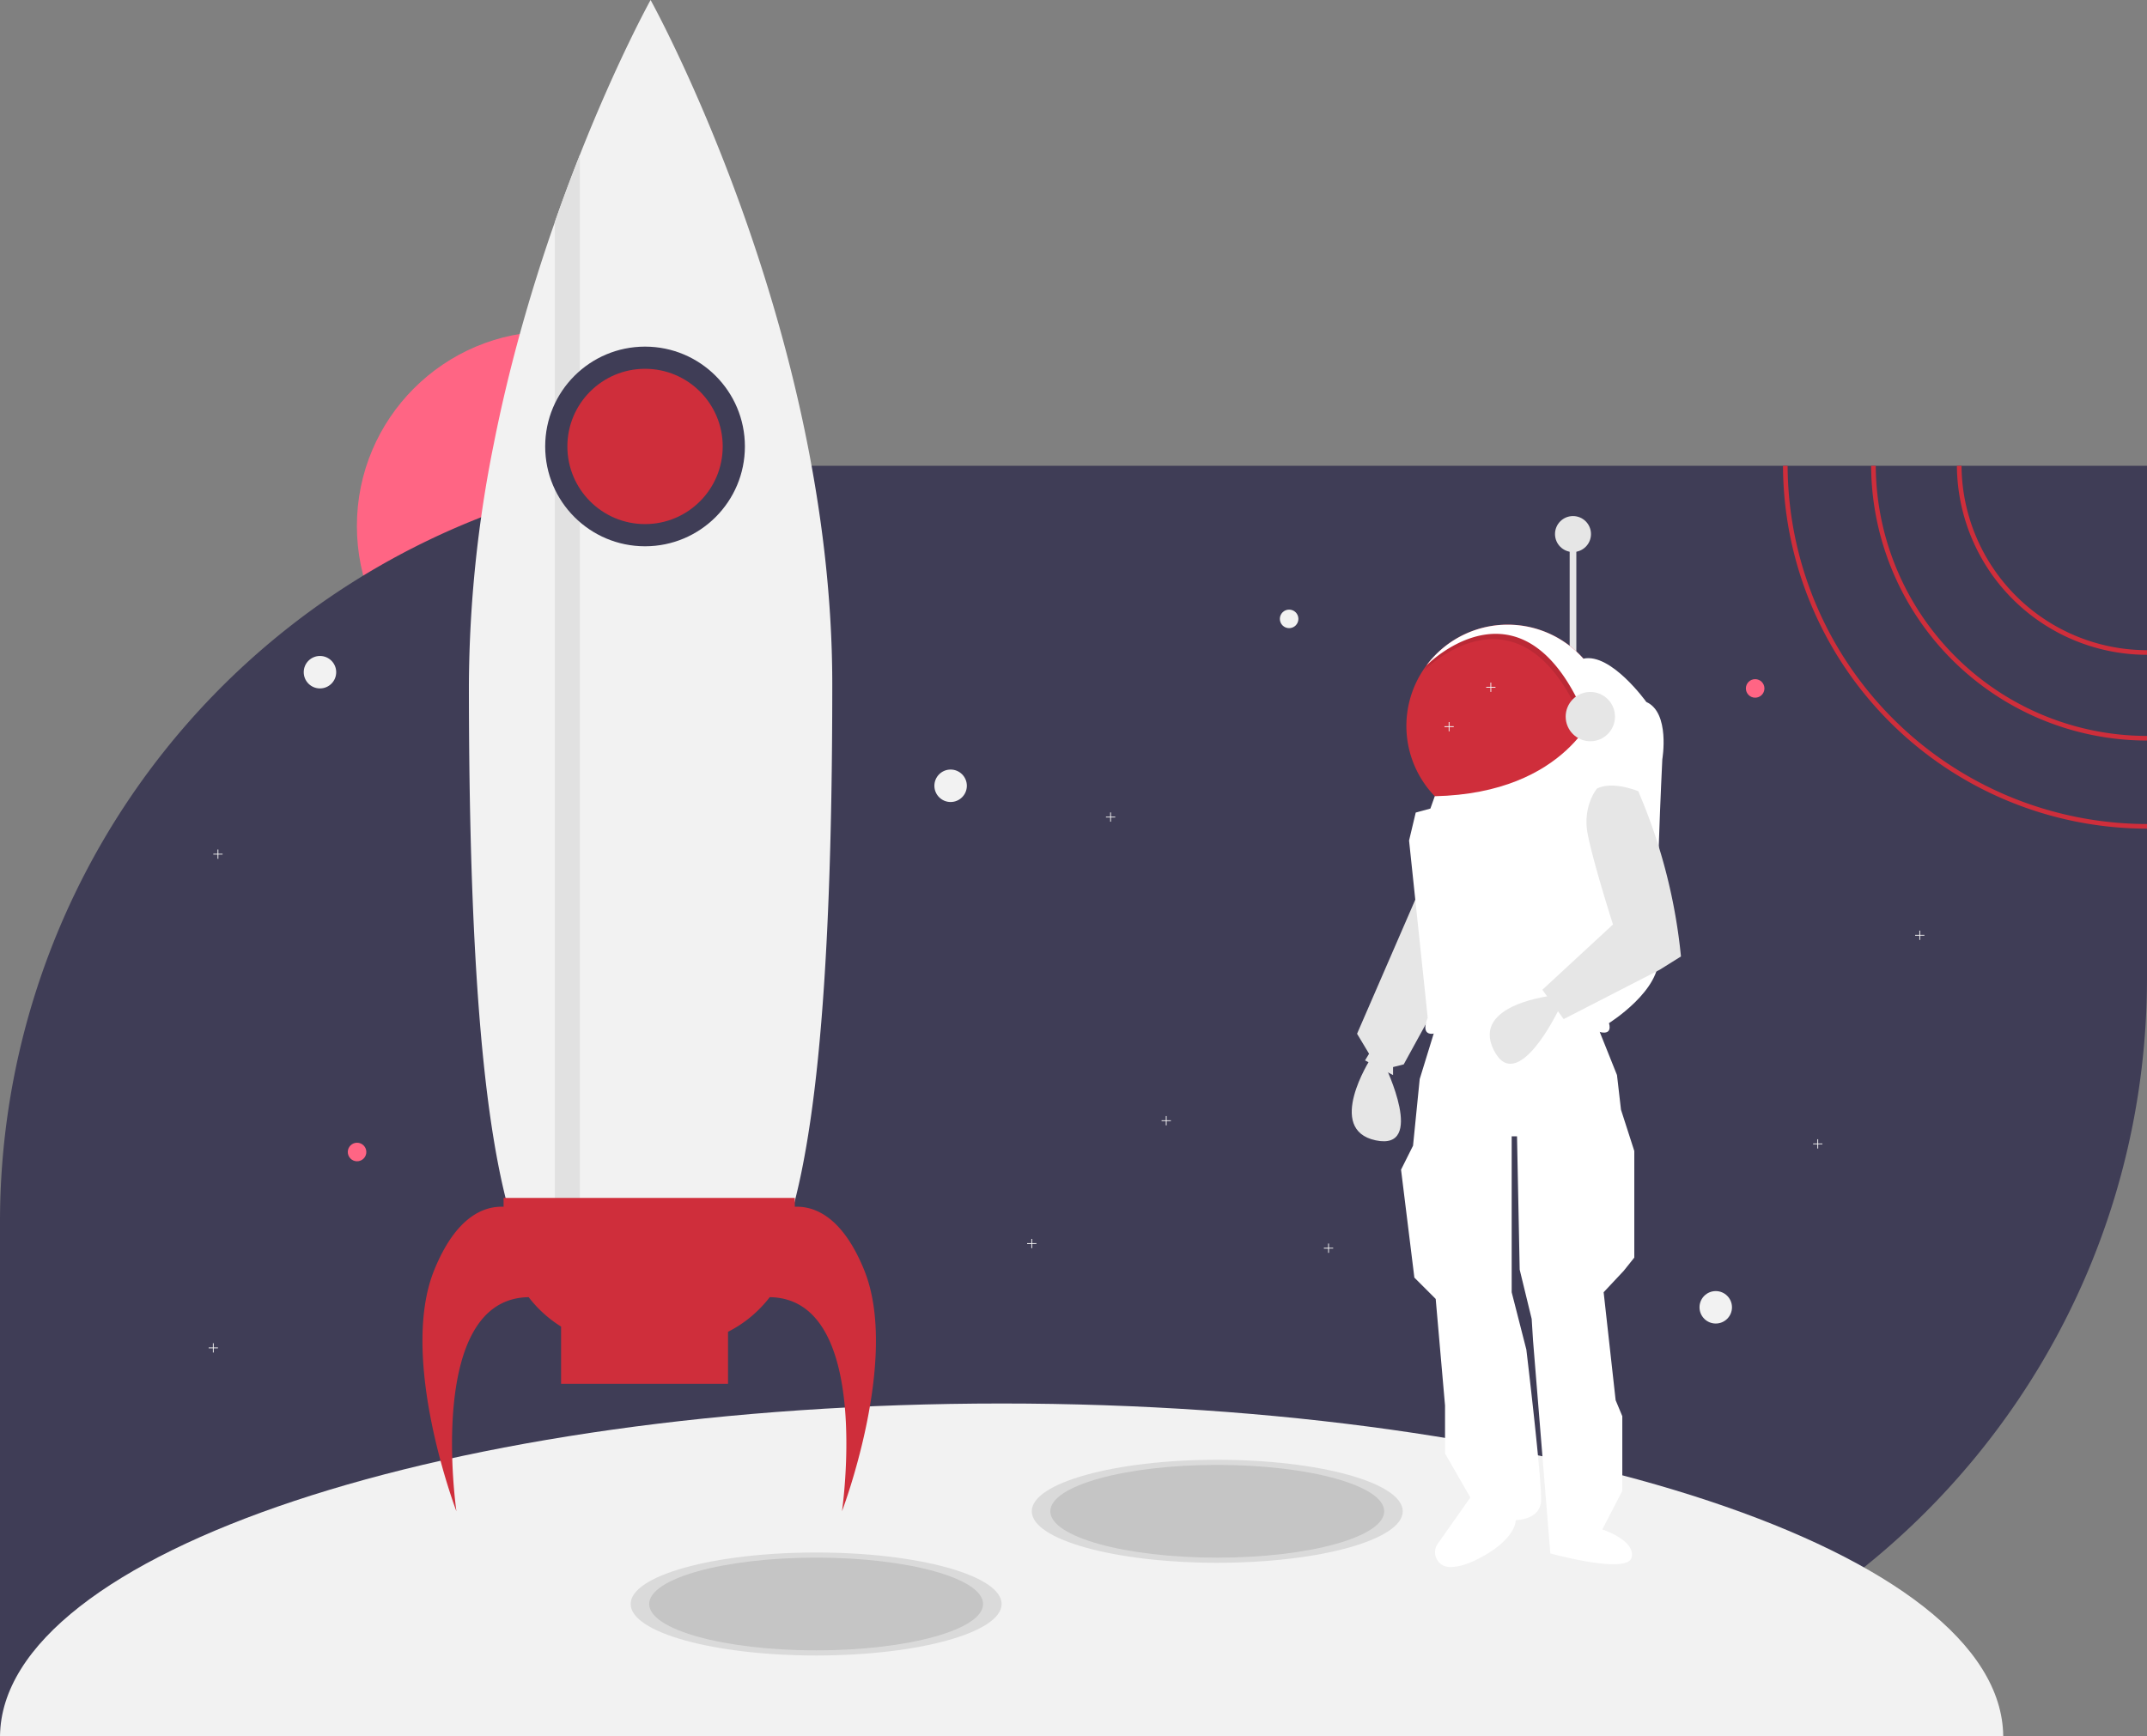 <svg xmlns="http://www.w3.org/2000/svg" width="682" height="551.639" viewBox="0 0 682 551.639">
  <rect x="0" y="0" width="682" height="551.639" fill="#808080" stroke="none"/>
  <g id="space-home" transform="translate(-1090 -234.549)">
    <circle id="Ellipse_71" data-name="Ellipse 71" cx="61.851" cy="61.851" r="61.851" transform="translate(1203.366 339.836)" fill="#ff6584"/>
    <path id="Path_523" data-name="Path 523" d="M819,276.46V439.138c0,132.611-107.5,240.107-240.106,240.1H137V516.56A240.321,240.321,0,0,1,289.868,292.8a235.759,235.759,0,0,1,23.391-7.755c.155-.052.317-.1.471-.133q3.513-.961,7.07-1.812c.133-.037.258-.066.39-.1a240.183,240.183,0,0,1,44.536-6.282c1.775-.081,3.55-.147,5.34-.184.641-.022,1.289-.037,1.944-.037q2.033-.044,4.088-.044Z" transform="translate(953 106.096)" fill="#3f3d56"/>
    <path id="Path_524" data-name="Path 524" d="M455.171,681C279.82,681,137.606,728.284,137.01,786.688H773.333C772.736,728.284,630.522,681,455.171,681Z" transform="translate(952.997 -0.5)" fill="#f2f2f2"/>
    <g id="Group_28" data-name="Group 28" transform="translate(1290.328 727.84)" opacity="0.1">
      <ellipse id="Ellipse_72" data-name="Ellipse 72" cx="58.92" cy="16.367" rx="58.92" ry="16.367"/>
    </g>
    <g id="Group_29" data-name="Group 29" transform="translate(1417.743 698.38)" opacity="0.1">
      <ellipse id="Ellipse_73" data-name="Ellipse 73" cx="58.92" cy="16.367" rx="58.92" ry="16.367"/>
    </g>
    <g id="Group_30" data-name="Group 30" transform="translate(1296.22 729.477)" opacity="0.1">
      <ellipse id="Ellipse_74" data-name="Ellipse 74" cx="53.028" cy="14.73" rx="53.028" ry="14.73"/>
    </g>
    <g id="Group_31" data-name="Group 31" transform="translate(1423.635 700.017)" opacity="0.1">
      <ellipse id="Ellipse_75" data-name="Ellipse 75" cx="53.028" cy="14.73" rx="53.028" ry="14.73"/>
    </g>
    <circle id="Ellipse_76" data-name="Ellipse 76" cx="5.156" cy="5.156" r="5.156" transform="translate(1186.482 442.978)" fill="#f2f2f2"/>
    <circle id="Ellipse_77" data-name="Ellipse 77" cx="5.156" cy="5.156" r="5.156" transform="translate(1629.855 644.78)" fill="#f2f2f2"/>
    <circle id="Ellipse_78" data-name="Ellipse 78" cx="5.156" cy="5.156" r="5.156" transform="translate(1386.81 479.067)" fill="#f2f2f2"/>
    <circle id="Ellipse_79" data-name="Ellipse 79" cx="2.946" cy="2.946" r="2.946" transform="translate(1644.585 450.343)" fill="#ff6584"/>
    <circle id="Ellipse_80" data-name="Ellipse 80" cx="2.946" cy="2.946" r="2.946" transform="translate(1200.475 597.643)" fill="#ff6584"/>
    <path id="Path_525" data-name="Path 525" d="M92.946,580.842H91.6V579.5h-.262v1.342H90v.262h1.342v1.342H91.6V581.1h1.342Z" transform="translate(1066.285 81.851)" fill="#f2f2f2"/>
    <path id="Path_527" data-name="Path 527" d="M828.946,402.842H827.6V401.5h-.262v1.342H826v.262h1.342v1.342h.262V403.1h1.342Z" transform="translate(872.35 128.754)" fill="#f2f2f2"/>
    <path id="Path_528" data-name="Path 528" d="M503.946,482.842H502.6V481.5h-.262v1.342H501v.262h1.342v1.342h.262V483.1h1.342Z" transform="translate(957.987 107.674)" fill="#f2f2f2"/>
    <path id="Path_529" data-name="Path 529" d="M784.946,492.842H783.6V491.5h-.262v1.342H782v.262h1.342v1.342h.262V493.1h1.342Z" transform="translate(883.944 105.039)" fill="#f2f2f2"/>
    <path id="Path_530" data-name="Path 530" d="M445.946,535.842H444.6V534.5h-.262v1.342H443v.262h1.342v1.342h.262V536.1h1.342Z" transform="translate(973.27 93.708)" fill="#f2f2f2"/>
    <path id="Path_531" data-name="Path 531" d="M573.946,537.842H572.6V536.5h-.262v1.342H571v.262h1.342v1.342h.262V538.1h1.342Z" transform="translate(939.542 93.181)" fill="#f2f2f2"/>
    <path id="Path_532" data-name="Path 532" d="M94.946,367.842H93.6V366.5h-.262v1.342H92v.262h1.342v1.342H93.6V368.1h1.342Z" transform="translate(1065.758 137.976)" fill="#f2f2f2"/>
    <path id="Path_542" data-name="Path 542" d="M479.946,351.842H478.6V350.5h-.262v1.342H477v.262h1.342v1.342h.262V352.1h1.342Z" transform="translate(964.311 142.192)" fill="#f2f2f2"/>
    <g id="Group_129" data-name="Group 129">
      <path id="Path_526" data-name="Path 526" d="M677.946,432.842H676.6V431.5h-.262v1.342H675v.262h1.342v1.342h.262V433.1h1.342Z" transform="translate(912.138 120.849)" fill="#f2f2f2"/>
      <rect id="Rectangle_102" data-name="Rectangle 102" width="2.117" height="42.764" transform="translate(1588.609 404.451)" fill="#e6e6e6"/>
      <g id="Group_127" data-name="Group 127">
        <path id="Path_533" data-name="Path 533" d="M604.78,385.046,585.3,429.927l3.811,6.351-1.27,2.117,8.892,4.658v-2.54l3.387-.847,14.4-26.251Z" transform="translate(935.773 133.089)" fill="#e6e6e6"/>
        <path id="Path_534" data-name="Path 534" d="M725.932,532.407s-14.4,22.44,1.694,25.828,2.964-23.711,2.964-23.711Z" transform="translate(799.378 38.654)" fill="#e6e6e6"/>
      </g>
      <path id="Path_535" data-name="Path 535" d="M752.283,516.553,747.2,533.066l-2.117,21.17-3.811,7.621,4.234,34.3,6.775,6.774,2.964,33.872v15.243l8.045,13.972-10.36,14.7a4.685,4.685,0,0,0,3.675,7.388c2.287.06,5.3-.586,9.225-2.615,12.279-6.351,11.855-12.279,11.855-12.279s7.621,0,8.045-5.927-4.657-48.268-4.657-48.268l-4.657-18.206V551.272h1.694l.847,42.341,3.811,15.666.423,6.774,5.5,67.745s24.557,6.775,25.828,1.27-9.315-8.891-9.315-8.891l6.351-12.279V640.187l-2.117-5.081-3.811-34.3,6.351-6.775,3.387-4.234V555.93L811.136,542.8l-1.27-11.008-6.775-16.936S772.183,504.7,752.283,516.553Z" transform="translate(793.774 44.346)" fill="#fff"/>
      <path id="Path_536" data-name="Path 536" d="M807.931,377.171a32.179,32.179,0,1,1-58.006-19.193l.008-.008a32.176,32.176,0,0,1,58,19.2Z" transform="translate(793.169 88.039)" fill="#cf2e3b"/>
      <g id="Group_32" data-name="Group 32" transform="translate(1542.255 434.725)" opacity="0.1">
        <path id="Path_537" data-name="Path 537" d="M805.33,364.437l-2.625,15.035c-19.727-51.206-51.1-19.752-51.647-19.2a32.178,32.178,0,0,1,54.272,4.166Z" transform="translate(-751.058 -347.294)"/>
      </g>
      <path id="Path_538" data-name="Path 538" d="M806.48,362.138l-2.625,15.035c-19.727-51.206-51.1-19.752-51.647-19.2a32.179,32.179,0,0,1,54.272,4.166Z" transform="translate(790.893 88.037)" fill="#fff"/>
      <path id="Path_539" data-name="Path 539" d="M800.1,359.6l4.411,15.312s-9.157,27.444-51.618,28.4l-1.392,3.921-4.657,1.27-2.117,8.891,5.928,56.313s-2.541,5.5,1.693,5.081c0,0,27.945-9.315,52.079-.847,0,0,5.081,2.117,3.811-2.54,0,0,16.936-10.585,15.666-21.594s1.27-62.24,1.27-62.24,2.54-14.819-5.081-18.206C820.089,373.356,808.9,357.689,800.1,359.6Z" transform="translate(792.865 84.232)" fill="#fff"/>
      <path id="Path_540" data-name="Path 540" d="M799.981,504.918s-26.528,2.664-19.185,17.375,20.42-12.41,20.42-12.41Z" transform="translate(783.699 45.897)" fill="#e6e6e6"/>
      <path id="Path_541" data-name="Path 541" d="M819.571,415.367s-4.657,5.5-2.964,14.4,8.045,28.791,8.045,28.791L802.212,479.3l6.774,9.314,30.485-15.666,6.774-4.234h0A175.658,175.658,0,0,0,833.805,418.9l-1.108-2.685S824.653,412.827,819.571,415.367Z" transform="translate(777.717 69.743)" fill="#e6e6e6"/>
      <circle id="Ellipse_81" data-name="Ellipse 81" cx="7.833" cy="7.833" r="7.833" transform="translate(1587.339 454.413)" fill="#e6e6e6"/>
      <circle id="Ellipse_82" data-name="Ellipse 82" cx="5.716" cy="5.716" r="5.716" transform="translate(1583.951 398.524)" fill="#e6e6e6"/>
      <path id="Path_543" data-name="Path 543" d="M643.946,295.842H642.6V294.5h-.262v1.342H641v.262h1.342v1.342h.262V296.1h1.342Z" transform="translate(921.097 156.948)" fill="#f2f2f2"/>
      <path id="Path_544" data-name="Path 544" d="M625.946,312.842H624.6V311.5h-.262v1.342H623v.262h1.342v1.342h.262V313.1h1.342Z" transform="translate(925.84 152.468)" fill="#f2f2f2"/>
    </g>
    <circle id="Ellipse_83" data-name="Ellipse 83" cx="2.946" cy="2.946" r="2.946" transform="translate(1496.549 428.248)" fill="#f2f2f2"/>
    <g id="Group_128" data-name="Group 128">
      <path id="Path_545" data-name="Path 545" d="M454.663,292.911c0,205.516-25.843,205.516-57.712,205.516-16.476,0-31.341,0-41.852-28.389-3.022-8.159-5.692-18.679-7.93-32.222-5.04-30.442-7.93-76.189-7.93-144.905a394.921,394.921,0,0,1,7.93-76.523c2.309-11.648,5-22.891,7.93-33.614,3.577-13.128,7.5-25.473,11.454-36.768,2.652-7.6,5.331-14.723,7.93-21.3,12.009-30.38,22.468-49.2,22.468-49.2S454.663,179.408,454.663,292.911Z" transform="translate(899.71 159.048)" fill="#f2f2f2"/>
      <path id="Path_546" data-name="Path 546" d="M384.255,142.3V500.611h-7.93v-337C378.977,156.013,381.656,148.885,384.255,142.3Z" transform="translate(889.938 141.446)" fill="#e1e1e1"/>
      <circle id="Ellipse_84" data-name="Ellipse 84" cx="31.72" cy="31.72" r="31.72" transform="translate(1263.179 344.686)" fill="#3f3d56"/>
      <path id="Path_547" data-name="Path 547" d="M459.517,615.223c-7.053-17.36-16.108-20.356-22.027-20.1v-2.813H344.974v2.813c-5.919-.261-14.975,2.735-22.027,20.1-11.455,28.2,7.048,76.656,7.048,76.656s-9.888-67.586,22.948-68.031a38.855,38.855,0,0,0,10.3,9.346v18.178h53.028V634.849a38.815,38.815,0,0,0,13.247-11c32.836.445,22.948,68.031,22.948,68.031S470.971,643.419,459.517,615.223Z" transform="translate(904.989 22.868)" fill="#cf2e3b"/>
      <circle id="Ellipse_85" data-name="Ellipse 85" cx="24.671" cy="24.671" r="24.671" transform="translate(1270.228 351.734)" fill="#cf2e3b"/>
    </g>
    <path id="Path_548" data-name="Path 548" d="M982.483,276.46H981.01a60.455,60.455,0,0,0,60.386,60.054v-1.473A58.978,58.978,0,0,1,982.483,276.46Z" transform="translate(730.604 106.096)" fill="#cf2e3b"/>
    <path id="Path_549" data-name="Path 549" d="M945.483,276.46H944.01a87.728,87.728,0,0,0,87.636,87.3v-1.473A86.26,86.26,0,0,1,945.483,276.46Z" transform="translate(740.354 106.096)" fill="#cf2e3b"/>
    <path id="Path_550" data-name="Path 550" d="M907.473,276.46H906a115.762,115.762,0,0,0,115.631,115.292v-1.473A114.284,114.284,0,0,1,907.473,276.46Z" transform="translate(750.369 106.096)" fill="#cf2e3b"/>
  </g>
</svg>
